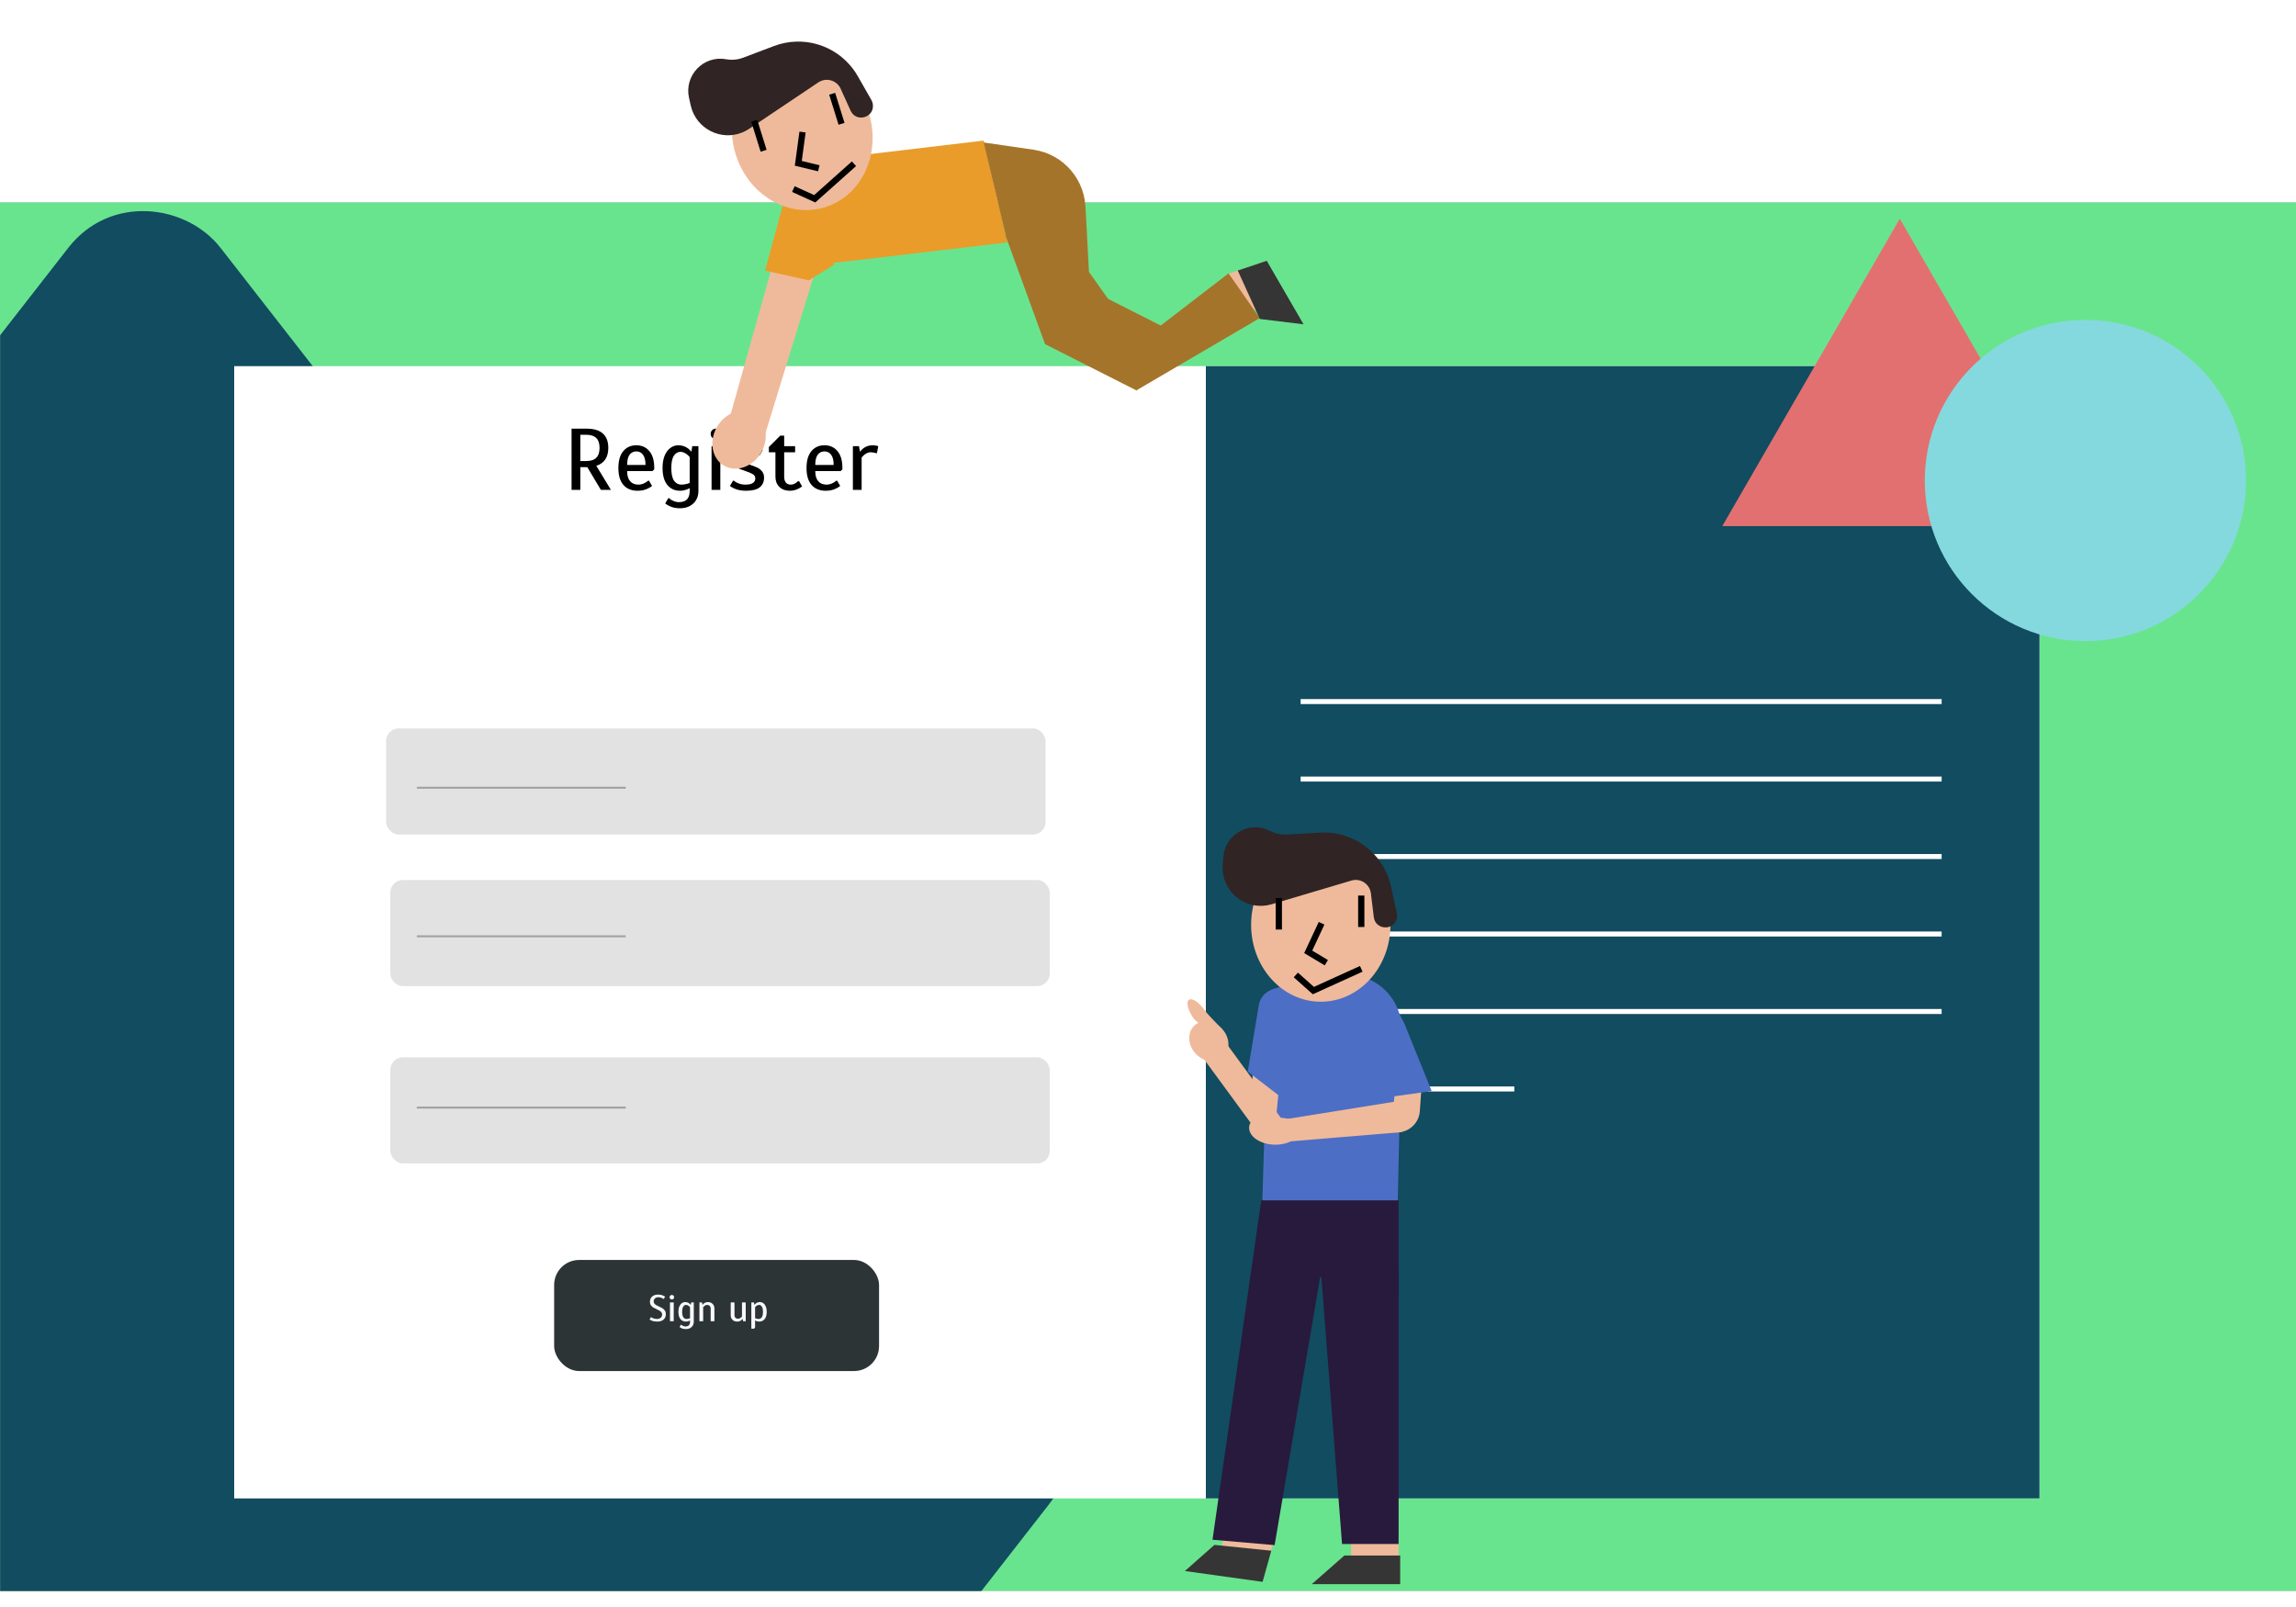 <svg width="1837" height="1286" viewBox="0 0 1837 1286" fill="none" xmlns="http://www.w3.org/2000/svg">
<rect y="162" width="1837" height="1111" fill="#B0ABAB"/>
<mask id="mask0_636_263" style="mask-type:alpha" maskUnits="userSpaceOnUse" x="0" y="162" width="1423" height="1111">
<rect y="162" width="1422.52" height="1111" fill="#B0ABAB"/>
</mask>
<g mask="url(#mask0_636_263)">
<rect width="2284.86" height="1275.09" rx="99" transform="matrix(0.615 -0.789 0.615 0.789 -1289.66 1922.93)" fill="#2D3436"/>
</g>
<rect y="162" width="1837" height="1111" fill="#69E48E"/>
<mask id="mask1_636_263" style="mask-type:alpha" maskUnits="userSpaceOnUse" x="0" y="162" width="1423" height="1111">
<rect y="162" width="1422.52" height="1111" fill="#B0ABAB"/>
</mask>
<g mask="url(#mask1_636_263)">
<rect width="2284.86" height="1275.09" rx="99" transform="matrix(0.615 -0.789 0.615 0.789 -1289.66 1922.93)" fill="#114C60"/>
</g>
<rect x="187.381" y="292.991" width="1444.39" height="906.023" fill="white"/>
<rect x="964.787" y="292.991" width="666.986" height="906.023" fill="#114C60"/>
<path d="M457.3 343H469.2C475.08 343 479.467 344.307 482.36 346.92C485.253 349.533 486.7 353.36 486.7 358.4C486.7 365.867 483.503 370.65 477.11 372.75L488.8 392H480.75L469.9 373.8H464.3V392H457.3V343ZM469.2 368.9C476.2 368.9 479.7 365.4 479.7 358.4C479.7 351.4 476.2 347.9 469.2 347.9H464.3V368.9H469.2ZM510.164 392.7C505.31 392.7 501.53 391.16 498.824 388.08C496.117 385 494.764 380.473 494.764 374.5C494.764 368.573 496.07 364.07 498.684 360.99C501.297 357.863 504.774 356.3 509.114 356.3C513.454 356.3 516.93 357.863 519.544 360.99C522.157 364.07 523.464 368.573 523.464 374.5V375.55L522.064 376.95H501.764C501.764 380.543 502.557 383.25 504.144 385.07C505.73 386.89 507.97 387.8 510.864 387.8C512.59 387.8 514.387 387.287 516.254 386.26C517.234 385.7 518.004 385.163 518.564 384.65H519.264L521.714 388.85C520.874 389.55 519.824 390.203 518.564 390.81C516.137 392.07 513.337 392.7 510.164 392.7ZM516.464 372.05C516.464 368.363 515.787 365.633 514.434 363.86C513.127 362.087 511.354 361.2 509.114 361.2C506.874 361.2 505.077 362.087 503.724 363.86C502.417 365.633 501.764 368.363 501.764 372.05H516.464ZM543.755 406.7C540.582 406.7 537.782 406.07 535.355 404.81C534.095 404.203 533.045 403.55 532.205 402.85L534.655 398.65H535.355C535.822 399.117 536.569 399.653 537.595 400.26C539.462 401.287 541.282 401.8 543.055 401.8C546.042 401.8 548.235 401.077 549.635 399.63C551.082 398.183 551.805 395.873 551.805 392.7V390.6C551.105 391.02 550.335 391.37 549.495 391.65C547.769 392.35 545.972 392.7 544.105 392.7C539.905 392.7 536.522 391.16 533.955 388.08C531.389 384.953 530.105 380.427 530.105 374.5C530.105 370.58 530.665 367.267 531.785 364.56C532.952 361.807 534.492 359.753 536.405 358.4C538.319 357 540.419 356.3 542.705 356.3C545.552 356.3 548.119 357.117 550.405 358.75C551.525 359.637 552.342 360.453 552.855 361.2H553.205L553.905 357H558.805V392.7C558.805 396.947 557.452 400.33 554.745 402.85C552.085 405.417 548.422 406.7 543.755 406.7ZM545.155 387.8C546.742 387.8 548.329 387.567 549.915 387.1C550.755 386.867 551.385 386.633 551.805 386.4V365.75C551.152 364.957 550.452 364.257 549.705 363.65C547.932 362.25 546.182 361.55 544.455 361.55C542.309 361.55 540.535 362.6 539.135 364.7C537.782 366.8 537.105 370.067 537.105 374.5C537.105 379.12 537.829 382.503 539.275 384.65C540.769 386.75 542.729 387.8 545.155 387.8ZM572.816 351.4C571.603 351.4 570.6 351.003 569.806 350.21C569.013 349.417 568.616 348.413 568.616 347.2C568.616 345.987 569.013 344.983 569.806 344.19C570.6 343.397 571.603 343 572.816 343C574.03 343 575.033 343.397 575.826 344.19C576.62 344.983 577.016 345.987 577.016 347.2C577.016 348.413 576.62 349.417 575.826 350.21C575.033 351.003 574.03 351.4 572.816 351.4ZM569.316 392V357H576.316V392H569.316ZM596.966 392.7C593.14 392.7 589.92 392.07 587.306 390.81C585.953 390.203 584.856 389.55 584.016 388.85L586.466 384.65H587.166C587.68 385.117 588.496 385.653 589.616 386.26C591.763 387.287 593.98 387.8 596.266 387.8C599.066 387.8 601.096 387.357 602.356 386.47C603.663 385.583 604.316 384.393 604.316 382.9C604.316 381.36 603.64 380.193 602.286 379.4C600.98 378.607 598.926 377.743 596.126 376.81C593.653 375.97 591.67 375.2 590.176 374.5C588.683 373.8 587.4 372.797 586.326 371.49C585.253 370.183 584.716 368.503 584.716 366.45C584.716 363.323 585.813 360.85 588.006 359.03C590.246 357.21 593.583 356.3 598.016 356.3C601.33 356.3 604.34 356.953 607.046 358.26C608.353 358.867 609.426 359.497 610.266 360.15L607.816 364.35H607.116C606.416 363.837 605.623 363.323 604.736 362.81C602.683 361.737 600.676 361.2 598.716 361.2C596.383 361.2 594.633 361.643 593.466 362.53C592.3 363.37 591.716 364.443 591.716 365.75C591.716 367.29 592.37 368.457 593.676 369.25C595.03 370.043 597.106 370.907 599.906 371.84C602.38 372.68 604.363 373.45 605.856 374.15C607.35 374.85 608.633 375.853 609.706 377.16C610.78 378.467 611.316 380.147 611.316 382.2C611.316 385.513 610.15 388.103 607.816 389.97C605.483 391.79 601.866 392.7 596.966 392.7ZM631.964 392.7C628.464 392.7 625.664 391.673 623.564 389.62C621.464 387.567 620.414 384.86 620.414 381.5V361.9H615.164V357.7L624.264 348.6H627.414V357H636.164V361.9H627.414V381.5C627.414 383.553 627.88 385.117 628.814 386.19C629.747 387.263 631.03 387.8 632.664 387.8C634.064 387.8 635.44 387.333 636.794 386.4C637.4 385.98 638.007 385.513 638.614 385H639.314L641.764 389.2C640.737 389.993 639.804 390.577 638.964 390.95C636.724 392.117 634.39 392.7 631.964 392.7ZM660.691 392.7C655.838 392.7 652.058 391.16 649.351 388.08C646.644 385 645.291 380.473 645.291 374.5C645.291 368.573 646.598 364.07 649.211 360.99C651.824 357.863 655.301 356.3 659.641 356.3C663.981 356.3 667.458 357.863 670.071 360.99C672.684 364.07 673.991 368.573 673.991 374.5V375.55L672.591 376.95H652.291C652.291 380.543 653.084 383.25 654.671 385.07C656.258 386.89 658.498 387.8 661.391 387.8C663.118 387.8 664.914 387.287 666.781 386.26C667.761 385.7 668.531 385.163 669.091 384.65H669.791L672.241 388.85C671.401 389.55 670.351 390.203 669.091 390.81C666.664 392.07 663.864 392.7 660.691 392.7ZM666.991 372.05C666.991 368.363 666.314 365.633 664.961 363.86C663.654 362.087 661.881 361.2 659.641 361.2C657.401 361.2 655.604 362.087 654.251 363.86C652.944 365.633 652.291 368.363 652.291 372.05H666.991ZM682.383 357H687.283L687.983 361.2H688.333C688.799 360.5 689.593 359.683 690.713 358.75C692.906 357.117 695.379 356.3 698.133 356.3C699.346 356.3 700.419 356.417 701.353 356.65L702.683 357L701.633 362.6H700.933C700.606 362.553 700.116 362.437 699.463 362.25C698.436 362.017 697.409 361.9 696.383 361.9C694.843 361.9 693.186 362.6 691.413 364C690.806 364.513 690.129 365.213 689.383 366.1V392H682.383V357Z" fill="black"/>
<rect x="443.364" y="1008.21" width="259.953" height="88.88" rx="20" fill="#2D3436"/>
<path d="M525.844 1057.51C524.084 1057.51 522.574 1057.24 521.314 1056.7C520.654 1056.44 520.114 1056.16 519.694 1055.86L520.744 1054.06H521.044C521.324 1054.26 521.734 1054.49 522.274 1054.75C523.354 1055.19 524.444 1055.41 525.544 1055.41C526.884 1055.41 527.914 1055.09 528.634 1054.45C529.374 1053.79 529.744 1052.91 529.744 1051.81C529.744 1051.11 529.554 1050.52 529.174 1050.04C528.794 1049.54 528.324 1049.13 527.764 1048.81C527.204 1048.49 526.434 1048.1 525.454 1047.64C524.274 1047.12 523.324 1046.64 522.604 1046.2C521.884 1045.74 521.264 1045.14 520.744 1044.4C520.244 1043.64 519.994 1042.71 519.994 1041.61C519.994 1040.51 520.244 1039.53 520.744 1038.67C521.264 1037.81 521.994 1037.14 522.934 1036.66C523.894 1036.16 525.014 1035.91 526.294 1035.91C527.974 1035.91 529.434 1036.19 530.674 1036.75C531.214 1036.97 531.704 1037.24 532.144 1037.56L531.094 1039.36H530.794C530.534 1039.14 530.174 1038.92 529.714 1038.7C528.714 1038.24 527.674 1038.01 526.594 1038.01C525.574 1038.01 524.714 1038.34 524.014 1039C523.334 1039.64 522.994 1040.41 522.994 1041.31C522.994 1042.01 523.184 1042.61 523.564 1043.11C523.944 1043.59 524.414 1043.99 524.974 1044.31C525.534 1044.63 526.304 1045.02 527.284 1045.48C528.464 1046 529.414 1046.49 530.134 1046.95C530.854 1047.39 531.464 1047.99 531.964 1048.75C532.484 1049.49 532.744 1050.41 532.744 1051.51C532.744 1053.35 532.144 1054.81 530.944 1055.89C529.744 1056.97 528.044 1057.51 525.844 1057.51ZM537.54 1039.81C537.02 1039.81 536.59 1039.64 536.25 1039.3C535.91 1038.96 535.74 1038.53 535.74 1038.01C535.74 1037.49 535.91 1037.06 536.25 1036.72C536.59 1036.38 537.02 1036.21 537.54 1036.21C538.06 1036.21 538.49 1036.38 538.83 1036.72C539.17 1037.06 539.34 1037.49 539.34 1038.01C539.34 1038.53 539.17 1038.96 538.83 1039.3C538.49 1039.64 538.06 1039.81 537.54 1039.81ZM536.04 1057.21V1042.21H539.04V1057.21H536.04ZM548.64 1063.51C547.28 1063.51 546.08 1063.24 545.04 1062.7C544.5 1062.44 544.05 1062.16 543.69 1061.86L544.74 1060.06H545.04C545.24 1060.26 545.56 1060.49 546 1060.75C546.8 1061.19 547.58 1061.41 548.34 1061.41C549.62 1061.41 550.56 1061.1 551.16 1060.48C551.78 1059.86 552.09 1058.87 552.09 1057.51V1056.61C551.79 1056.79 551.46 1056.94 551.1 1057.06C550.36 1057.36 549.59 1057.51 548.79 1057.51C546.99 1057.51 545.54 1056.85 544.44 1055.53C543.34 1054.19 542.79 1052.25 542.79 1049.71C542.79 1048.03 543.03 1046.61 543.51 1045.45C544.01 1044.27 544.67 1043.39 545.49 1042.81C546.31 1042.21 547.21 1041.91 548.19 1041.91C549.41 1041.91 550.51 1042.26 551.49 1042.96C551.97 1043.34 552.32 1043.69 552.54 1044.01H552.69L552.99 1042.21H555.09V1057.51C555.09 1059.33 554.51 1060.78 553.35 1061.86C552.21 1062.96 550.64 1063.51 548.64 1063.51ZM549.24 1055.41C549.92 1055.41 550.6 1055.31 551.28 1055.11C551.64 1055.01 551.91 1054.91 552.09 1054.81V1045.96C551.81 1045.62 551.51 1045.32 551.19 1045.06C550.43 1044.46 549.68 1044.16 548.94 1044.16C548.02 1044.16 547.26 1044.61 546.66 1045.51C546.08 1046.41 545.79 1047.81 545.79 1049.71C545.79 1051.69 546.1 1053.14 546.72 1054.06C547.36 1054.96 548.2 1055.41 549.24 1055.41ZM559.595 1042.21H561.695L561.995 1044.01H562.145C562.365 1043.69 562.715 1043.34 563.195 1042.96C564.175 1042.26 565.275 1041.91 566.495 1041.91C567.995 1041.91 569.215 1042.39 570.155 1043.35C571.115 1044.29 571.595 1045.51 571.595 1047.01V1057.21H568.595V1047.01C568.595 1046.17 568.325 1045.49 567.785 1044.97C567.265 1044.43 566.585 1044.16 565.745 1044.16C565.005 1044.16 564.255 1044.46 563.495 1045.06C563.175 1045.34 562.875 1045.64 562.595 1045.96V1057.21H559.595V1042.21ZM589.744 1057.51C588.244 1057.51 587.014 1057.04 586.054 1056.1C585.114 1055.14 584.644 1053.91 584.644 1052.41V1042.21H587.644V1052.41C587.644 1053.25 587.904 1053.94 588.424 1054.48C588.964 1055 589.654 1055.26 590.494 1055.26C591.234 1055.26 591.984 1054.96 592.744 1054.36C593.064 1054.1 593.364 1053.8 593.644 1053.46V1042.21H596.644V1057.21H594.544L594.244 1055.41H594.094C593.814 1055.81 593.464 1056.16 593.044 1056.46C592.164 1057.16 591.064 1057.51 589.744 1057.51ZM601.138 1042.21H603.238L603.538 1044.01H603.688C603.908 1043.69 604.258 1043.34 604.738 1042.96C605.718 1042.26 606.818 1041.91 608.038 1041.91C609.018 1041.91 609.918 1042.21 610.738 1042.81C611.558 1043.39 612.208 1044.27 612.688 1045.45C613.188 1046.61 613.438 1048.03 613.438 1049.71C613.438 1052.25 612.888 1054.19 611.788 1055.53C610.688 1056.85 609.238 1057.51 607.438 1057.51C606.638 1057.51 605.858 1057.36 605.098 1057.06C604.718 1056.94 604.398 1056.79 604.138 1056.61V1062.31L603.238 1063.21H601.138V1042.21ZM606.988 1055.41C608.028 1055.41 608.858 1054.96 609.478 1054.06C610.118 1053.14 610.438 1051.69 610.438 1049.71C610.438 1047.81 610.138 1046.41 609.538 1045.51C608.958 1044.61 608.208 1044.16 607.288 1044.16C606.548 1044.16 605.798 1044.46 605.038 1045.06C604.718 1045.34 604.418 1045.64 604.138 1045.96V1054.81C604.338 1054.91 604.608 1055.01 604.948 1055.11C605.628 1055.31 606.308 1055.41 606.988 1055.41Z" fill="#F9F9F9"/>
<rect x="308.955" y="582.87" width="527.566" height="84.902" rx="10" fill="#E2E2E2"/>
<rect x="312.301" y="846.065" width="527.566" height="84.902" rx="10" fill="#E2E2E2"/>
<rect x="312.301" y="704.158" width="527.566" height="84.902" rx="10" fill="#E2E2E2"/>
<path d="M333.493 631.153V629.553H341.093V631.153H333.493ZM341.091 631.153V629.553H348.691V631.153H341.091ZM348.688 631.153V629.553H356.288V631.153H348.688ZM356.286 631.153V629.553H363.886V631.153H356.286ZM363.884 631.153V629.553H371.484V631.153H363.884ZM371.481 631.153V629.553H379.081V631.153H371.481ZM379.079 631.153V629.553H386.679V631.153H379.079ZM386.677 631.153V629.553H394.277V631.153H386.677ZM394.274 631.153V629.553H401.874V631.153H394.274ZM401.872 631.153V629.553H409.472V631.153H401.872ZM409.47 631.153V629.553H417.07V631.153H409.47ZM417.067 631.153V629.553H424.667V631.153H417.067ZM424.665 631.153V629.553H432.265V631.153H424.665ZM432.263 631.153V629.553H439.863V631.153H432.263ZM439.86 631.153V629.553H447.46V631.153H439.86ZM447.458 631.153V629.553H455.058V631.153H447.458ZM455.056 631.153V629.553H462.656V631.153H455.056ZM462.653 631.153V629.553H470.253V631.153H462.653ZM470.251 631.153V629.553H477.851V631.153H470.251ZM477.849 631.153V629.553H485.449V631.153H477.849ZM485.446 631.153V629.553H493.046V631.153H485.446ZM493.044 631.153V629.553H500.644V631.153H493.044Z" fill="#A2A2A2"/>
<path d="M333.493 887.072V885.472H341.093V887.072H333.493ZM341.091 887.072V885.472H348.691V887.072H341.091ZM348.688 887.072V885.472H356.288V887.072H348.688ZM356.286 887.072V885.472H363.886V887.072H356.286ZM363.884 887.072V885.472H371.484V887.072H363.884ZM371.481 887.072V885.472H379.081V887.072H371.481ZM379.079 887.072V885.472H386.679V887.072H379.079ZM386.677 887.072V885.472H394.277V887.072H386.677ZM394.274 887.072V885.472H401.874V887.072H394.274ZM401.872 887.072V885.472H409.472V887.072H401.872ZM409.47 887.072V885.472H417.07V887.072H409.47ZM417.067 887.072V885.472H424.667V887.072H417.067ZM424.665 887.072V885.472H432.265V887.072H424.665ZM432.263 887.072V885.472H439.863V887.072H432.263ZM439.86 887.072V885.472H447.46V887.072H439.86ZM447.458 887.072V885.472H455.058V887.072H447.458ZM455.056 887.072V885.472H462.656V887.072H455.056ZM462.653 887.072V885.472H470.253V887.072H462.653ZM470.251 887.072V885.472H477.851V887.072H470.251ZM477.849 887.072V885.472H485.449V887.072H477.849ZM485.446 887.072V885.472H493.046V887.072H485.446ZM493.044 887.072V885.472H500.644V887.072H493.044Z" fill="#A2A2A2"/>
<path d="M333.493 750.016V748.416H341.093V750.016H333.493ZM341.091 750.016V748.416H348.691V750.016H341.091ZM348.688 750.016V748.416H356.288V750.016H348.688ZM356.286 750.016V748.416H363.886V750.016H356.286ZM363.884 750.016V748.416H371.484V750.016H363.884ZM371.481 750.016V748.416H379.081V750.016H371.481ZM379.079 750.016V748.416H386.679V750.016H379.079ZM386.677 750.016V748.416H394.277V750.016H386.677ZM394.274 750.016V748.416H401.874V750.016H394.274ZM401.872 750.016V748.416H409.472V750.016H401.872ZM409.47 750.016V748.416H417.07V750.016H409.47ZM417.067 750.016V748.416H424.667V750.016H417.067ZM424.665 750.016V748.416H432.265V750.016H424.665ZM432.263 750.016V748.416H439.863V750.016H432.263ZM439.86 750.016V748.416H447.46V750.016H439.86ZM447.458 750.016V748.416H455.058V750.016H447.458ZM455.056 750.016V748.416H462.656V750.016H455.056ZM462.653 750.016V748.416H470.253V750.016H462.653ZM470.251 750.016V748.416H477.851V750.016H470.251ZM477.849 750.016V748.416H485.449V750.016H477.849ZM485.446 750.016V748.416H493.046V750.016H485.446ZM493.044 750.016V748.416H500.644V750.016H493.044Z" fill="#A2A2A2"/>
<path d="M1040.63 563.384V559.384H1059.63V563.384H1040.63ZM1059.63 563.384V559.384H1078.63V563.384H1059.63ZM1078.62 563.384V559.384H1097.62V563.384H1078.62ZM1097.61 563.384V559.384H1116.61V563.384H1097.61ZM1116.61 563.384V559.384H1135.61V563.384H1116.61ZM1135.6 563.384V559.384H1154.6V563.384H1135.6ZM1154.6 563.384V559.384H1173.6V563.384H1154.6ZM1173.59 563.384V559.384H1192.59V563.384H1173.59ZM1192.58 563.384V559.384H1211.58V563.384H1192.58ZM1211.58 563.384V559.384H1230.58V563.384H1211.58ZM1230.57 563.384V559.384H1249.57V563.384H1230.57ZM1249.57 563.384V559.384H1268.57V563.384H1249.57ZM1268.56 563.384V559.384H1287.56V563.384H1268.56ZM1287.56 563.384V559.384H1306.56V563.384H1287.56ZM1306.55 563.384V559.384H1325.55V563.384H1306.55ZM1325.54 563.384V559.384H1344.54V563.384H1325.54ZM1344.54 563.384V559.384H1363.54V563.384H1344.54ZM1363.53 563.384V559.384H1382.53V563.384H1363.53ZM1382.53 563.384V559.384H1401.53V563.384H1382.53ZM1401.52 563.384V559.384H1420.52V563.384H1401.52ZM1420.51 563.384V559.384H1439.51V563.384H1420.51ZM1439.51 563.384V559.384H1458.51V563.384H1439.51ZM1458.5 563.384V559.384H1477.5V563.384H1458.5ZM1477.5 563.384V559.384H1496.5V563.384H1477.5ZM1496.49 563.384V559.384H1515.49V563.384H1496.49ZM1515.49 563.384V559.384H1534.49V563.384H1515.49ZM1534.48 563.384V559.384H1553.48V563.384H1534.48ZM1040.63 625.384V621.384H1059.63V625.384H1040.63ZM1059.63 625.384V621.384H1078.63V625.384H1059.63ZM1078.62 625.384V621.384H1097.62V625.384H1078.62ZM1097.61 625.384V621.384H1116.61V625.384H1097.61ZM1116.61 625.384V621.384H1135.61V625.384H1116.61ZM1135.6 625.384V621.384H1154.6V625.384H1135.6ZM1154.6 625.384V621.384H1173.6V625.384H1154.6ZM1173.59 625.384V621.384H1192.59V625.384H1173.59ZM1192.58 625.384V621.384H1211.58V625.384H1192.58ZM1211.58 625.384V621.384H1230.58V625.384H1211.58ZM1230.57 625.384V621.384H1249.57V625.384H1230.57ZM1249.57 625.384V621.384H1268.57V625.384H1249.57ZM1268.56 625.384V621.384H1287.56V625.384H1268.56ZM1287.56 625.384V621.384H1306.56V625.384H1287.56ZM1306.55 625.384V621.384H1325.55V625.384H1306.55ZM1325.54 625.384V621.384H1344.54V625.384H1325.54ZM1344.54 625.384V621.384H1363.54V625.384H1344.54ZM1363.53 625.384V621.384H1382.53V625.384H1363.53ZM1382.53 625.384V621.384H1401.53V625.384H1382.53ZM1401.52 625.384V621.384H1420.52V625.384H1401.52ZM1420.51 625.384V621.384H1439.51V625.384H1420.51ZM1439.51 625.384V621.384H1458.51V625.384H1439.51ZM1458.5 625.384V621.384H1477.5V625.384H1458.5ZM1477.5 625.384V621.384H1496.5V625.384H1477.5ZM1496.49 625.384V621.384H1515.49V625.384H1496.49ZM1515.49 625.384V621.384H1534.49V625.384H1515.49ZM1534.48 625.384V621.384H1553.48V625.384H1534.48ZM1040.63 687.384V683.384H1059.63V687.384H1040.63ZM1059.63 687.384V683.384H1078.63V687.384H1059.63ZM1078.62 687.384V683.384H1097.62V687.384H1078.62ZM1097.61 687.384V683.384H1116.61V687.384H1097.61ZM1116.61 687.384V683.384H1135.61V687.384H1116.61ZM1135.6 687.384V683.384H1154.6V687.384H1135.6ZM1154.6 687.384V683.384H1173.6V687.384H1154.6ZM1173.59 687.384V683.384H1192.59V687.384H1173.59ZM1192.58 687.384V683.384H1211.58V687.384H1192.58ZM1211.58 687.384V683.384H1230.58V687.384H1211.58ZM1230.57 687.384V683.384H1249.57V687.384H1230.57ZM1249.57 687.384V683.384H1268.57V687.384H1249.57ZM1268.56 687.384V683.384H1287.56V687.384H1268.56ZM1287.56 687.384V683.384H1306.56V687.384H1287.56ZM1306.55 687.384V683.384H1325.55V687.384H1306.55ZM1325.54 687.384V683.384H1344.54V687.384H1325.54ZM1344.54 687.384V683.384H1363.54V687.384H1344.54ZM1363.53 687.384V683.384H1382.53V687.384H1363.53ZM1382.53 687.384V683.384H1401.53V687.384H1382.53ZM1401.52 687.384V683.384H1420.52V687.384H1401.52ZM1420.51 687.384V683.384H1439.51V687.384H1420.51ZM1439.51 687.384V683.384H1458.51V687.384H1439.51ZM1458.5 687.384V683.384H1477.5V687.384H1458.5ZM1477.5 687.384V683.384H1496.5V687.384H1477.5ZM1496.49 687.384V683.384H1515.49V687.384H1496.49ZM1515.49 687.384V683.384H1534.49V687.384H1515.49ZM1534.48 687.384V683.384H1553.48V687.384H1534.48ZM1040.63 749.384V745.384H1059.63V749.384H1040.63ZM1059.63 749.384V745.384H1078.63V749.384H1059.63ZM1078.62 749.384V745.384H1097.62V749.384H1078.62ZM1097.61 749.384V745.384H1116.61V749.384H1097.61ZM1116.61 749.384V745.384H1135.61V749.384H1116.61ZM1135.6 749.384V745.384H1154.6V749.384H1135.6ZM1154.6 749.384V745.384H1173.6V749.384H1154.6ZM1173.59 749.384V745.384H1192.59V749.384H1173.59ZM1192.58 749.384V745.384H1211.58V749.384H1192.58ZM1211.58 749.384V745.384H1230.58V749.384H1211.58ZM1230.57 749.384V745.384H1249.57V749.384H1230.57ZM1249.57 749.384V745.384H1268.57V749.384H1249.57ZM1268.56 749.384V745.384H1287.56V749.384H1268.56ZM1287.56 749.384V745.384H1306.56V749.384H1287.56ZM1306.55 749.384V745.384H1325.55V749.384H1306.55ZM1325.54 749.384V745.384H1344.54V749.384H1325.54ZM1344.54 749.384V745.384H1363.54V749.384H1344.54ZM1363.53 749.384V745.384H1382.53V749.384H1363.53ZM1382.53 749.384V745.384H1401.53V749.384H1382.53ZM1401.52 749.384V745.384H1420.52V749.384H1401.52ZM1420.51 749.384V745.384H1439.51V749.384H1420.51ZM1439.51 749.384V745.384H1458.51V749.384H1439.51ZM1458.5 749.384V745.384H1477.5V749.384H1458.5ZM1477.5 749.384V745.384H1496.5V749.384H1477.5ZM1496.49 749.384V745.384H1515.49V749.384H1496.49ZM1515.49 749.384V745.384H1534.49V749.384H1515.49ZM1534.48 749.384V745.384H1553.48V749.384H1534.48ZM1040.63 811.384V807.384H1059.63V811.384H1040.63ZM1059.63 811.384V807.384H1078.63V811.384H1059.63ZM1078.62 811.384V807.384H1097.62V811.384H1078.62ZM1097.61 811.384V807.384H1116.61V811.384H1097.61ZM1116.61 811.384V807.384H1135.61V811.384H1116.61ZM1135.6 811.384V807.384H1154.6V811.384H1135.6ZM1154.6 811.384V807.384H1173.6V811.384H1154.6ZM1173.59 811.384V807.384H1192.59V811.384H1173.59ZM1192.58 811.384V807.384H1211.58V811.384H1192.58ZM1211.58 811.384V807.384H1230.58V811.384H1211.58ZM1230.57 811.384V807.384H1249.57V811.384H1230.57ZM1249.57 811.384V807.384H1268.57V811.384H1249.57ZM1268.56 811.384V807.384H1287.56V811.384H1268.56ZM1287.56 811.384V807.384H1306.56V811.384H1287.56ZM1306.55 811.384V807.384H1325.55V811.384H1306.55ZM1325.54 811.384V807.384H1344.54V811.384H1325.54ZM1344.54 811.384V807.384H1363.54V811.384H1344.54ZM1363.53 811.384V807.384H1382.53V811.384H1363.53ZM1382.53 811.384V807.384H1401.53V811.384H1382.53ZM1401.52 811.384V807.384H1420.52V811.384H1401.52ZM1420.51 811.384V807.384H1439.51V811.384H1420.51ZM1439.51 811.384V807.384H1458.51V811.384H1439.51ZM1458.5 811.384V807.384H1477.5V811.384H1458.5ZM1477.5 811.384V807.384H1496.5V811.384H1477.5ZM1496.49 811.384V807.384H1515.49V811.384H1496.49ZM1515.49 811.384V807.384H1534.49V811.384H1515.49ZM1534.48 811.384V807.384H1553.48V811.384H1534.48ZM1040.63 873.384V869.384H1059.63V873.384H1040.63ZM1059.63 873.384V869.384H1078.63V873.384H1059.63ZM1078.62 873.384V869.384H1097.62V873.384H1078.62ZM1097.61 873.384V869.384H1116.61V873.384H1097.61ZM1116.61 873.384V869.384H1135.61V873.384H1116.61ZM1135.6 873.384V869.384H1154.6V873.384H1135.6ZM1154.6 873.384V869.384H1173.6V873.384H1154.6ZM1173.59 873.384V869.384H1192.59V873.384H1173.59ZM1192.58 873.384V869.384H1211.58V873.384H1192.58Z" fill="white"/>
<rect x="982.75" y="1220.18" width="38.834" height="17.8" transform="rotate(17.57 982.75 1220.18)" fill="#EFBA9B"/>
<rect x="1081" y="1232.5" width="38" height="14" fill="#EFBA9B"/>
<path d="M1019.81 1236.39L970.11 1232.07L1008.8 962.69L1061.52 990.737L1019.81 1236.39Z" fill="#281A3C"/>
<path d="M1057 1019.1L1119 1012.5V1235.5H1073.74L1057 1019.1Z" fill="#281A3C"/>
<path d="M1009 960.5H1119V1036.5L1062.14 1020.35L1009 1036.5V960.5Z" fill="#281A3C"/>
<path d="M971.639 1236.21L1017.15 1240.86L1010.18 1265.78L948 1257.11L971.639 1236.21Z" fill="#353535"/>
<path d="M1075.59 1244.72L1120.27 1244.72L1120.27 1267.63L1049.51 1267.63L1075.59 1244.72Z" fill="#353535"/>
<path d="M1014.5 811.938C1014.93 797.925 1023.69 785.524 1036.76 780.447V780.447C1053.22 774.054 1071.49 774.132 1087.89 780.664L1094.04 783.115C1110.85 789.811 1121.74 806.245 1121.34 824.336L1118.33 960.5H1010L1014.5 811.938Z" fill="#4D6EC5"/>
<path d="M1119.2 880.997L1121.58 905.896L1022.38 914.12L1029 895.5L1119.2 880.997Z" fill="#EFBA9B"/>
<path d="M1135.97 889.255C1135.16 900.623 1124.04 908.486 1113 905.5V905.5L1117 863L1138 861L1135.97 889.255Z" fill="#EFBA9B"/>
<path d="M1094.4 805.003L1112.38 797.752L1123.59 818.925L1145.48 873.096L1110.21 877.951L1094.4 805.003Z" fill="#4D6EC5"/>
<path d="M1112.5 740.032C1112.5 774.014 1087.54 801.563 1056.75 801.563C1025.96 801.563 1001 774.014 1001 740.032C1001 706.049 1025.96 678.5 1056.75 678.5C1087.54 678.5 1112.5 706.049 1112.5 740.032Z" fill="#EFBA9B"/>
<path d="M978.823 685.596C980.344 667.274 1000.05 656.43 1016.35 664.952V664.952C1020.48 667.117 1025.13 668.113 1029.8 667.834L1056.03 666.26C1062.24 665.887 1068.47 666.573 1074.44 668.288V668.288C1093.8 673.842 1108.56 689.557 1112.88 709.226L1117.61 730.721C1117.87 731.896 1117.9 733.11 1117.7 734.296V734.296C1115.89 744.939 1100.49 744.591 1099.17 733.877L1096.82 714.791C1095.9 707.319 1088.48 702.465 1081.27 704.608L1017.36 723.59C999.694 728.838 981.437 717.266 978.562 699.06V699.06C978.189 696.7 978.1 694.296 978.298 691.914L978.823 685.596Z" fill="#302424"/>
<path d="M1089.12 775.246L1050.8 792.646L1036.78 780.149" stroke="black" stroke-width="5"/>
<path d="M1057.38 738.779L1046.68 761.661L1061.17 770.331" stroke="black" stroke-width="5"/>
<path d="M1089.13 716.61V741.766" stroke="black" stroke-width="5"/>
<path d="M1023.18 718.65V743.806" stroke="black" stroke-width="5"/>
<path d="M1040.35 903.428C1040.13 910.697 1030.78 916.306 1019.47 915.957C1008.17 915.608 999.182 909.433 999.406 902.164C999.631 894.896 1008.17 893.762 1019.47 894.111C1030.78 894.46 1040.58 896.159 1040.35 903.428Z" fill="#EFBA9B"/>
<ellipse cx="967.177" cy="833.178" rx="14.51" ry="17.049" transform="rotate(138.261 967.177 833.178)" fill="#EFBA9B"/>
<rect width="22.169" height="78.121" transform="matrix(-0.893 0.449 -0.591 -0.807 1026.99 897.51)" fill="#EFBA9B"/>
<rect width="22.169" height="37.922" transform="matrix(-0.966 -0.257 0.093 -0.996 1020.42 900.978)" fill="#EFBA9B"/>
<path d="M963.804 808.296C968.254 814.62 980.484 824.548 978 826.296C975.516 828.044 959.257 820.95 954.808 814.626C950.359 808.302 948.766 801.759 951.25 800.011C953.734 798.263 959.355 801.973 963.804 808.296Z" fill="#EFBA9B"/>
<path d="M1023.47 790L1019.66 791.068C1012.94 792.952 1008.21 797.939 1007.16 804.246L998.309 857.471L1023.47 876.82L1043.5 864.5L1023.47 790Z" fill="#4D6EC5"/>
<g filter="url(#filter0_d_636_263)">
<path d="M1520 171L1662.03 417H1377.97L1520 171Z" fill="#E37070"/>
</g>
<g filter="url(#filter1_d_636_263)">
<circle cx="1668.5" cy="380.5" r="128.5" fill="#84D9DE"/>
</g>
<ellipse cx="591.323" cy="351.858" rx="20.434" ry="24.01" transform="rotate(29.975 591.323 351.858)" fill="#EFBA9B"/>
<path d="M618.12 212.023L650.003 196.752L657.79 198.786L611.543 349.513L583.2 336.426L618.12 212.023Z" fill="#EFBA9B"/>
<path d="M657.843 211.454C642.342 213.28 630.521 197.874 636.297 183.374V183.374C639.531 175.254 640.099 166.315 637.918 157.851L637.541 156.386C634.08 142.951 643.256 129.546 657.033 127.913L787 112.5L806 194L657.843 211.454Z" fill="#E99C29"/>
<path d="M647.083 137.508L642.206 138.875C636.075 140.594 631.564 144.909 630.043 150.509L612.116 216.508L647.082 224.328L667.115 212.008L647.083 137.508Z" fill="#E99C29"/>
<path d="M695.102 90.449C705.219 122.892 689.59 156.622 660.195 165.789C630.8 174.955 598.77 156.087 588.653 123.644C578.536 91.202 594.164 57.472 623.559 48.305C652.955 39.139 684.985 58.007 695.102 90.449Z" fill="#EFBA9B"/>
<path d="M551.275 78.28C547.274 60.335 562.862 44.115 580.951 47.401V47.401C585.547 48.236 590.283 47.802 594.65 46.147L619.23 36.834C625.045 34.63 631.191 33.432 637.407 33.29V33.29C657.54 32.829 676.306 43.439 686.291 60.928L697.203 80.042C697.799 81.087 698.189 82.236 698.35 83.428V83.428C699.799 94.125 684.986 98.38 680.537 88.545L672.612 71.024C669.509 64.164 660.987 61.737 654.735 65.931L599.379 103.077C584.074 113.347 563.199 107.735 555.035 91.211V91.211C553.976 89.068 553.176 86.8 552.655 84.467L551.275 78.28Z" fill="#302424"/>
<path d="M683.264 131.028L651.855 159.049L634.754 151.291" stroke="black" stroke-width="5"/>
<path d="M642.1 105.665L638.701 130.695L655.119 134.656" stroke="black" stroke-width="5"/>
<path d="M665.818 75.047L673.307 99.063" stroke="black" stroke-width="5"/>
<path d="M603.463 96.629L610.952 120.644" stroke="black" stroke-width="5"/>
<rect x="993.356" y="251.316" width="33.98" height="12.605" transform="rotate(-108.591 993.356 251.316)" fill="#EFBA9B"/>
<rect width="55.928" height="81.894" transform="matrix(0.597 -0.802 0.892 0.452 836.059 275.334)" fill="#A5742B"/>
<path d="M982.948 218.743L1007.94 254.536L909 312.5L902 281L982.948 218.743Z" fill="#A5742B"/>
<path d="M836.18 275.533L804.5 188.5L868.516 165.533L871.257 217.52L899.442 257.478L836.18 275.533Z" fill="#A5742B"/>
<path d="M1007.94 255.245L990.315 216.488L1013.51 208.685L1042.95 259.5L1007.94 255.245Z" fill="#353535"/>
<path d="M787 114L826.936 119.809C851.233 123.343 869.071 144.454 868.5 169V169L805 189.5L787 114Z" fill="#A5742B"/>
<defs>
<filter id="filter0_d_636_263" x="1373.97" y="171" width="292.057" height="254" filterUnits="userSpaceOnUse" color-interpolation-filters="sRGB">
<feFlood flood-opacity="0" result="BackgroundImageFix"/>
<feColorMatrix in="SourceAlpha" type="matrix" values="0 0 0 0 0 0 0 0 0 0 0 0 0 0 0 0 0 0 127 0" result="hardAlpha"/>
<feOffset dy="4"/>
<feGaussianBlur stdDeviation="2"/>
<feComposite in2="hardAlpha" operator="out"/>
<feColorMatrix type="matrix" values="0 0 0 0 0 0 0 0 0 0 0 0 0 0 0 0 0 0 0.25 0"/>
<feBlend mode="normal" in2="BackgroundImageFix" result="effect1_dropShadow_636_263"/>
<feBlend mode="normal" in="SourceGraphic" in2="effect1_dropShadow_636_263" result="shape"/>
</filter>
<filter id="filter1_d_636_263" x="1536" y="252" width="265" height="265" filterUnits="userSpaceOnUse" color-interpolation-filters="sRGB">
<feFlood flood-opacity="0" result="BackgroundImageFix"/>
<feColorMatrix in="SourceAlpha" type="matrix" values="0 0 0 0 0 0 0 0 0 0 0 0 0 0 0 0 0 0 127 0" result="hardAlpha"/>
<feOffset dy="4"/>
<feGaussianBlur stdDeviation="2"/>
<feComposite in2="hardAlpha" operator="out"/>
<feColorMatrix type="matrix" values="0 0 0 0 0 0 0 0 0 0 0 0 0 0 0 0 0 0 0.25 0"/>
<feBlend mode="normal" in2="BackgroundImageFix" result="effect1_dropShadow_636_263"/>
<feBlend mode="normal" in="SourceGraphic" in2="effect1_dropShadow_636_263" result="shape"/>
</filter>
</defs>
</svg>

